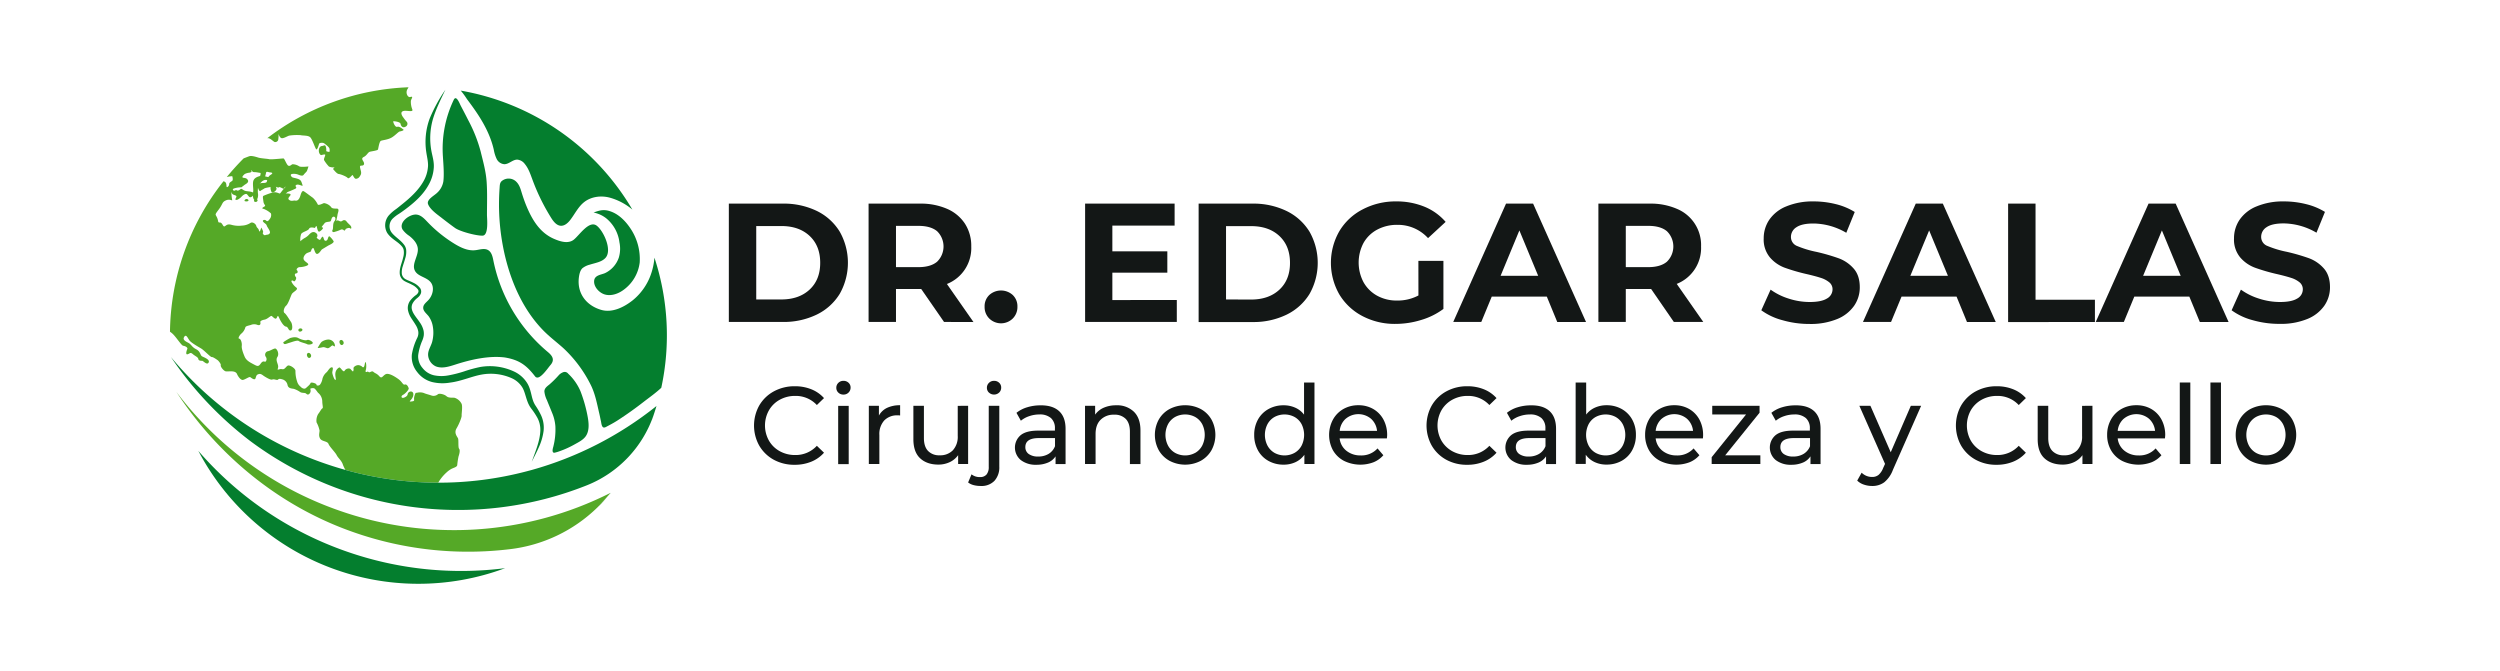 <svg id="Capa_1" data-name="Capa 1" xmlns="http://www.w3.org/2000/svg" xmlns:xlink="http://www.w3.org/1999/xlink" viewBox="0 0 1129.54 303.19"><defs><style>.cls-1,.cls-2{fill:#55a927;}.cls-2{fill-rule:evenodd;}.cls-3{fill:url(#Degradado_sin_nombre_5);}.cls-4{fill:#047e2e;}.cls-5{fill:url(#Degradado_sin_nombre_5-2);}.cls-6{fill:url(#Degradado_sin_nombre_5-3);}.cls-7{fill:url(#Degradado_sin_nombre_5-4);}.cls-8{fill:#131716;}</style><linearGradient id="Degradado_sin_nombre_5" x1="117.06" y1="65.14" x2="160.02" y2="211.54" gradientUnits="userSpaceOnUse"><stop offset="0" stop-color="#55a927"/><stop offset="0.51" stop-color="#3b962c"/><stop offset="1" stop-color="#007f2e"/></linearGradient><linearGradient id="Degradado_sin_nombre_5-2" x1="52.4" y1="84.11" x2="95.36" y2="230.51" xlink:href="#Degradado_sin_nombre_5"/><linearGradient id="Degradado_sin_nombre_5-3" x1="217.14" y1="35.76" x2="260.1" y2="182.17" xlink:href="#Degradado_sin_nombre_5"/><linearGradient id="Degradado_sin_nombre_5-4" x1="72.42" y1="145.11" x2="81.95" y2="177.59" xlink:href="#Degradado_sin_nombre_5"/></defs><title>Página web final _ Dr.Edgar Salas</title><path class="cls-1" d="M123.54,89.45c-.14.51-.71,0-.28,1,.33.77,1.86.17,2.72-.85s2.73-1.35,3.3-2.2,1-.67,2.44-1.36,2.58-.84,2-1.69-3.59,0-4-.34-3.44,3.73-3.44,3.73S123.69,88.94,123.54,89.45Z"/><path class="cls-1" d="M110.64,77.93a12.8,12.8,0,0,1,2.72-1c.58-.18.29.84,1.58.84s2.87.51,3.3.34,1.72-2.2.71-2.37a7.71,7.71,0,0,1-3.44-2.37c-.85-1-2.86,1.35-4.73,2.2s-2.44.51-2.44,1.86C108.34,78.34,109.78,78.44,110.64,77.93Z"/><path class="cls-1" d="M118,79.46c-1.15.17-2.86.67-3.44,2s0,3.9-.15,4.91-.42,3.9.87,4.07,1.43-2.2,1.29-2.88-.14-3.56.43-4.07,1.29-2,2.87-2.2A2.28,2.28,0,0,1,122.25,84c-.14,1.53.29,3,.86,3s2.3-1.19,1.72-2.2.43-4.41.43-3.22a1.83,1.83,0,0,0,1.87,1.86c.72-.17-.72-3.22-1.72-3.39a11.48,11.48,0,0,0-3.44,0C121.54,80.3,119.1,79.29,118,79.46Z"/><path class="cls-2" d="M122.38,122.56c0,.44-.58.17,0,.88.44.54,1.53-.29,2-1.3s1.87-1.71,2.13-2.52.65-.77,1.64-1.64,1.87-1.27,1.22-1.82-2.87.83-3.29.66-1.9,3.76-1.9,3.76S122.37,122.12,122.38,122.56Z"/><path class="cls-2" d="M113.33,118.27c-.15,1.22.89,3.12,1,4s.55,3.22,1.62,3,.64-2.08.37-2.59-.93-2.81-.59-3.35.57-1.92,1.79-2.42a1.9,1.9,0,0,1,2.57,1.61c.23,1.25.93,2.37,1.39,2.24s1.56-1.48.87-2.16-.67-3.62-.4-2.67a1.53,1.53,0,0,0,1.92,1.06c.53-.3-1.31-2.41-2.15-2.31a9.13,9.13,0,0,0-2.75.79c-.31.23-2.49,0-3.37.38S113.48,117.06,113.33,118.27Z"/><path class="cls-2" d="M109.42,116.32a11,11,0,0,1,1.94-1.44c.42-.27.42.61,1.45.32s2.41-.26,2.72-.49.87-2.15,0-2.06a6.22,6.22,0,0,1-3.3-1.11c-.92-.61-2,1.75-3.27,2.85s-1.83,1-1.52,2C107.68,117.17,108.84,116.92,109.42,116.32Z"/><path class="cls-2" d="M110.46,90.61c-.19.5,1.66.6,1.81,0S110.94,89.4,110.46,90.61Z"/><path class="cls-2" d="M115.13,90.15c-1.1.76.34,1.46,1,.88S116.1,89.48,115.13,90.15Z"/><path class="cls-2" d="M124.19,64.19a1.44,1.44,0,0,0,1.52-1,13.86,13.86,0,0,0,.14-2.67s.52,1.8,1.46,1.92,2.86-1.11,3.44-1.18a23.51,23.51,0,0,1,5.09-.19c1.06.28,3.4,0,4.37,1s2.2,5,2.68,5.39S144,65.53,144.16,65s1.7-.68,2.37-.19,2.22,1.7,2.34,2.36.18,1.7-.34,1.46-1.19.05-1.12-.75-.23-2.38-.79-2.22l-1.05.3s-1.15-.06-1.46,1.5.64,2.75,1.13,2.61,1.61-.47,1.71-.11-.77,1.79-.52,2.4a16.13,16.13,0,0,0,2.19,2.89,5.19,5.19,0,0,0,2.45.37c.44,0-.93.46-.4,1s1.53,1.91,2.41,2,3.5,1.14,4,1.78,1.8-1.1,2.12-1.29S160,81,161,80.77s1.27-.56,1.88-1.61.09-2.08-.08-2.91-.41-1.44.57-1.43,1.34-.59,1-1.47-1.41-1.75,0-2.44,1.82-2.08,2.73-2.34,3.55-.53,3.7-1.07.57-3.57,1.31-3.88,2.89-.45,4.6-1.34,3.28-2.79,3.94-2.89,2.19-.53,1.54-.93S180.5,57,179.46,57.3s-2-2.43-1.75-2.51S180.85,55,181,56s1,2,2.31,1.2a1.43,1.43,0,0,0,.31-2.34,14.38,14.38,0,0,1-1.31-1.67c-.46-.56-1.7-2.35-.28-2.95s4.77.68,4.28-.74a9.3,9.3,0,0,1-.67-3.92c.19-.93.94-1.73.38-1.86s-1,.68-1.9-.53a2.81,2.81,0,0,1,.15-3.17l.3-.59a111.66,111.66,0,0,0-63.8,23l.21,0C122.15,62.33,123.55,64.08,124.19,64.19Z"/><path class="cls-2" d="M138.74,153.63c-.76.36-2.79-.23-4-.91s-2.91-.19-3.59,0a23,23,0,0,0-3.17,1.93c.27,1.39,1.3.65,2.68.26s3.7-1.36,4.36-.82,3,1,3.75,1.42,2.6,0,2.56-.59S139.51,153.26,138.74,153.63Z"/><path class="cls-2" d="M136.12,149.69c1.19-.64.15-1.66-.84-1.22S134.94,150.32,136.12,149.69Z"/><path class="cls-2" d="M139.07,159.52c-1,.52,0,2.87,1.09,2.06S140,159,139.07,159.52Z"/><path class="cls-2" d="M153.77,153.68c-1,.52,0,2.87,1.09,2.07S154.74,153.16,153.77,153.68Z"/><path class="cls-2" d="M148.11,153.42a5.85,5.85,0,0,0-2.59.9c-.65.33-2,2.92-2,2.92a13.09,13.09,0,0,0,2.13-.32c.81-.23,1.42.18,2.23.39s1.79-1.1,2.25-1.23,1.5,1.32,1.11-.47A3,3,0,0,0,148.11,153.42Z"/><path class="cls-1" d="M109.42,116.32a11,11,0,0,1,1.94-1.44c.42-.27.42.61,1.45.32s2.41-.26,2.72-.49.87-2.15,0-2.06a6.22,6.22,0,0,1-3.3-1.11c-.92-.61-2,1.75-3.27,2.85s-1.83,1-1.52,2C107.68,117.17,108.84,116.92,109.42,116.32Z"/><path class="cls-1" d="M122.38,122.56c0,.44-.58.17,0,.88.44.54,1.53-.29,2-1.3s1.87-1.71,2.13-2.52.65-.77,1.64-1.64,1.87-1.27,1.22-1.82-2.87.83-3.29.66-1.9,3.76-1.9,3.76S122.37,122.12,122.38,122.56Z"/><path class="cls-3" d="M159.79,212.05l.82.2a2,2,0,0,0-.74-.2Z"/><path class="cls-1" d="M113.33,118.27c-.15,1.22.89,3.12,1,4s.55,3.22,1.62,3,.64-2.08.37-2.59-.93-2.81-.59-3.35.57-1.92,1.79-2.42a1.9,1.9,0,0,1,2.57,1.61c.23,1.25.93,2.37,1.39,2.24s1.56-1.48.87-2.16-.67-3.62-.4-2.67a1.53,1.53,0,0,0,1.92,1.06c.53-.3-1.31-2.41-2.15-2.31a9.13,9.13,0,0,0-2.75.79c-.31.23-2.49,0-3.37.38S113.48,117.06,113.33,118.27Z"/><path class="cls-4" d="M205,45.13a51.11,51.11,0,0,0-4.88,25.66c.2,3.28.61,7.87.19,11.2a8.93,8.93,0,0,1-2.94,5.24c-1.15,1.12-4.62,2.94-4,4.89s3.12,4,4.76,5.23c2.47,1.91,4.92,3.83,7.46,5.65,2.2,1.58,9.55,3.55,12.43,3.47s2-7.74,2-9.41c0-4.91.19-9.83-.14-14.74s-1.59-9.26-2.73-13.94a65.7,65.7,0,0,0-5.55-14c-1.11-2.21-2.26-4.39-3.41-6.58C207.69,46.88,206.17,42.67,205,45.13Z"/><path class="cls-4" d="M273.87,98.61a16.71,16.71,0,0,1,6,10.87,14,14,0,0,1-.29,6.94,12.08,12.08,0,0,1-6.27,7c-1.69.73-4.48.88-4.84,3.22-.42,2.84,2.21,5.58,4.64,6.36,2.92.93,6.2-.25,8.58-2a17.92,17.92,0,0,0,7.34-12.41A24.81,24.81,0,0,0,284.7,103a.83.83,0,0,0-.08-.12c-2.31-3.38-5.48-6.45-9.43-7.58a8.34,8.34,0,0,0-3.78-.24,16,16,0,0,0-3.23,1,6.31,6.31,0,0,1,1.43.33A13.44,13.44,0,0,1,273.87,98.61Z"/><path class="cls-4" d="M252.61,169.35a5.34,5.34,0,0,1,1.75-1.14,1.94,1.94,0,0,1,2.34.61,23.61,23.61,0,0,1,5.55,7.89,64.84,64.84,0,0,1,2.8,9.25c.72,3.34,1.72,7.93-.31,11-1.2,1.8-3.35,2.83-5.19,3.86a41.87,41.87,0,0,1-6.59,3,16.48,16.48,0,0,1-2.27.69,1,1,0,0,1-.58,0c-.85-.41-.25-2.16-.09-2.79a31.33,31.33,0,0,0,.91-9.15,19.35,19.35,0,0,0-1.55-6.21c-.73-1.86-1.53-3.69-2.26-5.55a11.7,11.7,0,0,1-1.16-3.92c0-1.49,1.21-2.33,2.28-3.18A46.66,46.66,0,0,0,252.61,169.35Z"/><path class="cls-4" d="M242.08,170.39a3.48,3.48,0,0,1-.48-.53c-3.9-5-7.15-7.29-13.57-8.36-7.26-.89-15.42,1-22.19,3.18-2.94.95-6.17,2-9,.82a6,6,0,0,1-3.42-5.31c0-2.09,1.38-3.9,1.87-5.87a16.14,16.14,0,0,0,.29-6.67,11,11,0,0,0-1.8-4.6c-.92-1.3-2.75-2.47-2.55-4.26.13-1.24,1.25-2.08,2.13-3,2.18-2.18,3.13-6,1.17-8.34s-5.8-2.52-7.1-5.2c-1.47-3,1.56-6.43,1.36-9.79-.15-2.42-2-4.41-3.88-5.89a11.34,11.34,0,0,1-3-2.82c-2-3.31,3.21-7.08,6.24-6.8,2,.18,3.53,1.81,4.92,3.27a60.52,60.52,0,0,0,12.1,9.82c2.92,1.8,6.22,3.4,9.63,3,1.9-.21,3.94-1,5.63-.1s2.13,3,2.5,4.86a72.7,72.7,0,0,0,24.61,41.26c2.17,1.8,3.19,3.61,1.11,5.95-1,1.13-4.52,6.46-6.37,5.46A1.13,1.13,0,0,1,242.08,170.39Z"/><path class="cls-4" d="M295.65,186.58c.19-.57.37-1.14.55-1.71C296,185.44,295.84,186,295.65,186.58Z"/><path class="cls-4" d="M294.67,189.5c.35-1,.66-1.94,1-2.92-.32,1-.67,2-1,3Z"/><path class="cls-4" d="M208.18,40.94A36.79,36.79,0,0,1,211,44.81c1.05,1.39,2.09,2.8,3.1,4.24,4,5.66,7.45,11.79,9,18.57a15.94,15.94,0,0,0,1.3,4.19,4.23,4.23,0,0,0,3.47,2.38c2.08,0,3.73-2.07,5.82-2.07a4.8,4.8,0,0,1,3.45,2c1.67,2,2.56,4.72,3.46,7.14a92.81,92.81,0,0,0,8.45,17.21c1.06,1.68,2.48,3.5,4.46,3.54,1.7,0,3.1-1.29,4.14-2.63,2.1-2.73,3.62-6,6.34-8.11,3.15-2.45,7.52-3,11.4-2a27.12,27.12,0,0,1,10.33,5.43A112.37,112.37,0,0,0,208.18,40.94Z"/><path class="cls-5" d="M79.66,177l0,0h0Z"/><path class="cls-6" d="M272.77,226.33q1.59-1.77,3.1-3.62l-.09,0C274,225,272,227.11,270,229.19,271,228.26,271.89,227.32,272.77,226.33Z"/><polygon class="cls-7" points="77.19 161.35 77.19 161.36 77.19 161.36 77.19 161.35"/><path class="cls-4" d="M295.67,116.53a29.07,29.07,0,0,1-1.7,7.77,26.23,26.23,0,0,1-8.2,11.46c-3.83,3-9.19,5.75-14.23,4.22-6.71-2-10.85-7.49-10-14.54.17-1.41.54-3.23,1.59-4.24a8.78,8.78,0,0,1,3.38-1.63c2.33-.77,5.37-1.15,7.09-3.09,3.1-3.5-.88-12.09-3.95-14.48-3.45-2.69-7.9,4.33-10.42,6.3s-6.12.84-9-.42c-6.43-2.81-9.86-8.74-12.4-14.85-.78-1.89-1.46-3.83-2.06-5.78s-1.07-3.75-2.56-5.2a4.89,4.89,0,0,0-6.61-.16c-.82.81-.79,1.94-.87,3-.13,1.77-.21,3.54-.25,5.32a101.25,101.25,0,0,0,1.79,21.21c.33,1.75.71,3.48,1.14,5.21,3,12,8.34,23.73,17,32.61,2.84,2.92,6.13,5.36,9.15,8.08a57.83,57.83,0,0,1,12.1,16.09c2.23,4.28,3,8.7,4.09,13.34.29,1.18.49,2.38.77,3.57.18.78.28,2.85,1.42,2.85a2.18,2.18,0,0,0,.94-.31c1.73-.91,3.46-1.82,5.1-2.88,4.1-2.64,8.07-5.48,11.92-8.48,2.59-2,5.45-4,7.88-6.3a112.21,112.21,0,0,0-3.07-58.7Z"/><path class="cls-4" d="M156.72,249.22A156.52,156.52,0,0,1,89.6,203.7a112.34,112.34,0,0,0,138.65,53A156.74,156.74,0,0,1,156.72,249.22Z"/><path class="cls-1" d="M153.09,230.63a156.59,156.59,0,0,1-73.4-53.56h0c18.28,28,45.8,51.38,79.77,63.29a156.48,156.48,0,0,0,70.73,7.79,68,68,0,0,0,39.85-19c2-2.08,3.92-4.21,5.74-6.44A156.85,156.85,0,0,1,153.09,230.63Z"/><path class="cls-2" d="M198,218.09a18.8,18.8,0,0,1,3.7-4.58,10.64,10.64,0,0,1,1.83-1.41c1.26-.8,2.83-.95,3.05-1.9a34.45,34.45,0,0,1,.6-4c.41-1.14.78-2.86.25-3.44s-.14-3.92-.49-4.7-1.92-2.38-.67-4.5,2.39-5.08,2.31-5.79.48-3.95,0-5.27a5.34,5.34,0,0,0-3.15-2.76c-.91-.18-2.68.19-3.67-.71s-3.26-1.4-3.87-.93a3,3,0,0,1-2.79.65c-1.11-.41-2.83-.8-3.56-1.17a5.42,5.42,0,0,0-3-.16c-.69.2-.73-.38-1.29,1.54s.62,2.17-1.29,2.42.11-.47.68-2.39-.86-2.54-1.88-1.8,0,1.32-1.72,2.25-2.1-.42-1-1,2.78-2.42,2.62-3-.81-2-1.73-1.7-1.08-1.15-3-2.52-4.41-2.8-5.71-2.13-1.7,2.21-2.82.92-2-1.33-2.69-2-1.61.46-2.06.15l-.47-.31s-1.37.84-.92-.61.14-3.86-.17-3.62-.33,2.3-.94,2.32-.23-.37-1.61-.85-3,.72-2.82,1.4a2,2,0,0,1-.23,1.38,5.5,5.5,0,0,1-1-1c-.57-.72-2.22-.39-2.79.65s-1.84-1.67-2.41-1.5a3.31,3.31,0,0,0-1.75,2.55c-.22,1.39.51,3.08,0,3.08s-1.27-2.28-1.39-3.12.76-2.56-.24-2.57-1.9,2-2.44,2.31a5.76,5.76,0,0,0-1.78,2.86,6.29,6.29,0,0,1-1.1,2.66c-.57.61-1.72.49-1.6,0s-2.5-1.34-2.69-.7-1.1,1.34-2,2.18-2.14-.12-2.52-.59a4.27,4.27,0,0,1-1.5-2.21,14.53,14.53,0,0,1-.79-4.9c0-1.19-2.66-2.76-3.42-2.4s-1.29,1.55-2.13,1.64-.58-.27-1.84.09-.31-.2-.43-1.49-1.27-2.71-.32-4.16-.25-3.88-1.09-3.79-2.18,1.07-3.25,1.23a1.63,1.63,0,0,0-.87,2.59c.7,1.12,0,2.2-.37,2.16s-1-.58-2,.87-1.53,1.17-3.14.31-3.34-1.68-4.11-3.51-1.43-3.69-1.28-4.91-.4-3.11-1.17-3.18.34-1.85,1.06-2.36a5.59,5.59,0,0,0,1.71-2.69c.07-.6,1.26-.8,2.52-1.16a3.8,3.8,0,0,1,3,0c1.5.45,1.38-.83,1.26-1.24s.51-.9,1.92-1.16,2.77-1.94,3.23-1.64,1.61,1.74,2.15,1,.49-1.75,1.18-.2,2,3.84,3.12,4,1,1.9,2.11,1.74.75-3,.14-3.86-2.12-3.49-2.89-4-.29-2.48.7-3.35,2-4.16,2.55-5.21,3.12-2,2.12-2.91a7.5,7.5,0,0,1-2.23-2.63c-.23-.81.54-.74,1-.3s1.48-1.3.94-1.88-.69-1.56.15-1.65.83-1,.34-1.42.45-1.45,1.33-1.41,3.59-.5,3.78-1.15-1.77-1.33-2.08-2.42.79-2.42,1.56-2.79,1.83-.53,1.83-1,.83-1.86,1.22-.94.74,2.57,1.65,2.31,1.72-1.81,2-2,2.33-1.4,2.75-1.67,3.09-1.32,2.47-2.17a9.71,9.71,0,0,0-1.69-2c-.46-.31-.65.33-.91,1.14s-1.07,1-1.45.56-.51-2.19-1.16-1.42-.6,1.35-1.14,1.21a3.76,3.76,0,0,1-1.27-1,1.32,1.32,0,0,0-.19-2c-1.16-1-2.23-.39-3.18.62a7.09,7.09,0,0,1-2.13,1.63,10.13,10.13,0,0,0-1.83,1.41,7.47,7.47,0,0,1,.35-3.26c.57-1.05,3.14-1.41,3.6-2.42s2.64-.32,2.64-.32.6-1.35.8-.67.47,2.51,1.16,2.31,2.32-1.84,1.44-1.88.27-.92.88-1.83,2.4-.58,2.78-1,.37-1.72,1.18-2,1.49.89.58,2-.44,3.21-.86,3.91.12,1.28,1,.89a16.71,16.71,0,0,0,2.48-.86,1.24,1.24,0,0,1,1.68.24c.35.34.8-.67.8-.67s1.38-.83,2-.28.69-.64.15-1.22-1.2-1.12-1.77-1.84a1.26,1.26,0,0,0-1.95-.31c-.84.53-1.23,0-1.92-.19s-.87.84-.69-.24.34-1.42.45-2.33,1.17-2.82-.43-2.8-2.15-.12-2.61-.87a5.25,5.25,0,0,0-3.07-1.61c-.46.13-2.51,1.24-2.82.6a10.26,10.26,0,0,0-2.2-3c-.77-.51-3.8-2.86-4.22-3s-.84.1-1.41,2-1.4,2.46-2.32,2.28-1.68.5-2.79-.35,1.13-2,.59-2.54-2.45-.32-3.63-.12-2.41-1.07-4.17-.71a31.56,31.56,0,0,0-4.28,1.52c-.57.17-.3,1.11-.1,2.67s1.34,1.66.39,2.23-1.37.83-.18,1.08a10.74,10.74,0,0,1,3.18,2,2.83,2.83,0,0,1-.26,2.12c-.61.91-1.21,1.82-1.9,1.14s-1.92-.18-1.34.53,1.38.92,1.61,1.73,1.85,2.55,1.36,3.42-1.45.57-2,.87-1.45-.76-1.07-1.16-.78-2.27-.78-2.27-.71,2.7-1,1.45-1-1.19-1.23-2.14-1.65-2-2.61-1.41a7.57,7.57,0,0,1-3.9,1.23,12.07,12.07,0,0,1-4.82-.38c-1.87-.48-2.25.36-3,.72s-1-1.76-2.11-1.73-.54-.47-1.27-2.16-1.27-1.07.71-3.69,1.4-3.34,3.27-4.16,3,.45,2.82-.23-.59-4.52-.2-3.17,2.72.83,2,2.08-.15,1.21.66,1a6.71,6.71,0,0,0,2-1.6s1.56-1.48,2.25-.8.93,1.5,1.73,1.27,2.21-1.81.44-2.33-2.64-.12-3.86-.94-.89-.48-1.84.08-1.15-.11-1.49,0-.84.54-1.23.06-.08-.71,1.07-1a11.12,11.12,0,0,1,2.64-.32l1.52-1.17c.31-.23,2.06-1,1.37-2.15s-1.84-.79-2.3-1.1.41-1.14.91-1.58a6,6,0,0,1,2.18-.62s1.07-.16.91-.71-.58-1.15.23-.94.46,1.62,1.42,1.06a1.72,1.72,0,0,1,2-.12c.69.24.47,2.06,0,2.5s-1.25,1.24,0,1a21.4,21.4,0,0,0,2.22-.49,9,9,0,0,0,.64-2.09c.11-.91.84-.53,1.38-.4s2.37.06.92,1.06a3.41,3.41,0,0,0-1.75,2.55c-.15.78-.14,1.22-1.75,1.24s-2.37.39-2.52,1.16.7,2.88,1.2,2.44,1.06-.6,1.68-1.06,3.51-.72,4.16-1,2.22.83,2.49.45,1.19.25,2,.59.11-1.35,1.68-.63.88.92,1.57.73,2.22-.5,2.22-.5-.28-1.38.95-1.44,2.68,1.13,2.25.08-.43-1.92-1.58-2.47-2.79-.67-3.14-1-.73-.81-.46-1.18,2-.43,3.1,0,2.1.86,2.64.12,1.25-1.24,1.48-1.75.68-2,.68-2-3.59.45-4.25-.1a5.52,5.52,0,0,0-3-.9c-.45.13-1.44,1.44-2.29.22s-1.32-2.85-1.81-2.85-5.55.56-6.35.35-3.83-.36-5-.74-3-.9-3.91-.64c-.45.13-1.57.59-2.67,1A112.08,112.08,0,0,0,102.46,80a10.07,10.07,0,0,1,2.49-.39s.47,1.62,0,2.06-1.41.7-1.41,1.57-1,1.62-1.14,1.21.06-1.93-.93-2.37l-.48-.2a111.77,111.77,0,0,0-24.19,68,9,9,0,0,1,2,1.79c1.45,1.64,3.27,4.48,4,4.56s2.19.69,1.81,1.53-.87,2.6.16,2.3,1.18-1.07,2.33-.08,2.38,1.36,2.5,2.21,1.23.82,1.73.82,2.23,2.15,2.94.77-2.15-2.31-3-2.8-.62-2.16-2.65-3.19-2.12-2.18-3.58-2.93-2.64-1.44-1.77-2.72,1.53.59,2.34,1.67,3.92,2.84,5.26,3.63,4.27,4,4.84,3.88,2.8,1.54,2.8,1.54,1.42,1.5,1.23,2.14,1.2,2.44,2.16,2.75,4.46-.68,5.21,1.29c.2.51,1.52,2.94,2.78,2.58s2.73-1.52,3.19-1.22,2,1.64,2.38.49.41-1.58,1.44-1.88,1.76.52,2.53,1,2.88,1.82,3.64,1.45,2.15.56,2.6,0,1.57-.16,2.11,0a3.3,3.3,0,0,1,2.14,2.52c.35,1.66,2.12,1.53,2.93,1.74a11.4,11.4,0,0,1,2.76,1.4c.77.52,2.07.29,2.53.6s.92,1,1.76.08a2,2,0,0,0,.25-2.13,2.27,2.27,0,0,1,1.8-.22c.73.37,1.58,2,2,2.21a5.19,5.19,0,0,1,1.66,3.62c0,1.63.51,3.08.06,3.22s-1.32,1.91-1.89,2.51a6,6,0,0,0-.76,3.82,13.44,13.44,0,0,1,1.36,3.69c0,1-.53,2.22.24,3.61s3.3,1.11,3.8,2.43,3.08,3.81,3.7,5.09,2.3,2.5,2.84,4.4a24.19,24.19,0,0,0,1.07,2.27A156.74,156.74,0,0,0,198,218.09Z"/><path class="cls-4" d="M240.24,212.34c-.67.19-1.35.35-2,.53a156.49,156.49,0,0,1-82.22-.56q-4.8-1.34-9.57-3a156.61,156.61,0,0,1-69.23-48h0A160.68,160.68,0,0,0,113,199.21,157.23,157.23,0,0,0,265,219.33a52.37,52.37,0,0,0,30.34-31.89c.45-1.32.87-2.65,1.27-4A158.26,158.26,0,0,1,240.24,212.34Z"/><path class="cls-4" d="M201.23,40.55c-2.11,4.45-4.35,8.87-5.7,13.51a31.4,31.4,0,0,0-.61,14.16c.41,2.29,1.27,4.79,1.07,7.59a18.06,18.06,0,0,1-2.27,7.59c-2.52,4.65-6.49,8.1-10.45,11.07-1,.75-2,1.48-3.07,2.17a16.62,16.62,0,0,0-2.72,2.08,4.87,4.87,0,0,0-1,5.61c1,1.87,3.22,3.21,5,5a12.27,12.27,0,0,1,1.27,1.5,4.78,4.78,0,0,1,.76,2,9.41,9.41,0,0,1-.42,3.88c-.33,1.22-.75,2.38-1.09,3.54a8.43,8.43,0,0,0-.45,3.43,3.29,3.29,0,0,0,1.81,2.53c1,.53,2.24.94,3.34,1.52a8.17,8.17,0,0,1,3.11,2.44,2.7,2.7,0,0,1,.39,2.28,4.16,4.16,0,0,1-1.21,1.8c-.52.49-1,.8-1.37,1.22a6.62,6.62,0,0,0-1,1.29,3.87,3.87,0,0,0-.54,2.93c.43,2.08,2.17,3.82,3.61,6a10.37,10.37,0,0,1,1.7,3.76,7.24,7.24,0,0,1,.06,2.23,9.76,9.76,0,0,1-.59,2.05,24.91,24.91,0,0,0-1.91,6.68,7.92,7.92,0,0,0,1.92,5.81,9.16,9.16,0,0,0,5.24,3.35,16.86,16.86,0,0,0,6.68,0,53.94,53.94,0,0,0,6.91-1.77,60.31,60.31,0,0,1,7.33-2,25.85,25.85,0,0,1,15.42,2.15,13.82,13.82,0,0,1,6,5.58c1.37,2.52,1.58,5.12,2.32,7.26a9.33,9.33,0,0,0,.63,1.52,7.87,7.87,0,0,0,.39.7l.51.78a31.32,31.32,0,0,1,1.9,3.31,13.3,13.3,0,0,1,1.4,7.64,25.65,25.65,0,0,1-2.1,7.23c-1,2.29-2.14,4.46-3.25,6.67,1.64-4.64,3.67-9.25,3.88-14a11.47,11.47,0,0,0-1.73-6.56,30.64,30.64,0,0,0-2-3l-.55-.73c-.2-.29-.4-.58-.57-.88a12.87,12.87,0,0,1-.88-1.84c-.95-2.48-1.35-4.89-2.46-6.67a10.87,10.87,0,0,0-4.86-4.14,23.34,23.34,0,0,0-13.43-1.59c-4.51.79-9.17,3-14.33,3.64a20,20,0,0,1-8-.24,12.26,12.26,0,0,1-6.86-4.58,10.76,10.76,0,0,1-2.37-7.93,27,27,0,0,1,2.38-7.39,4.9,4.9,0,0,0,.52-2.91,8.08,8.08,0,0,0-1.18-3c-.59-1-1.3-2-2-3.09a10,10,0,0,1-1.51-3.76,5.65,5.65,0,0,1,1-4.1,12.29,12.29,0,0,1,2.81-2.67c.86-.73,1.28-1.56.73-2.41a7.2,7.2,0,0,0-2.61-2.1c-.52-.29-1.06-.55-1.62-.8a17.6,17.6,0,0,1-1.72-.82,4.34,4.34,0,0,1-2.27-3.27c-.23-2.74,1-5,1.51-7.38a7.86,7.86,0,0,0,.27-3.41,3.53,3.53,0,0,0-.62-1.43,9.25,9.25,0,0,0-1.17-1.26c-1.73-1.59-4.06-2.69-5.66-5.08a6.88,6.88,0,0,1,.85-8.06,18.65,18.65,0,0,1,3-2.61c1-.72,1.88-1.49,2.85-2.25,3.76-3,7.34-6.3,9.63-10.31a15.44,15.44,0,0,0,2.06-6.41c.25-2.15-.39-4.46-.76-7a30.77,30.77,0,0,1,1.54-15A70.33,70.33,0,0,1,201.23,40.55Z"/><path class="cls-8" d="M329.3,92h24.31A34.24,34.24,0,0,1,369,95.28a24.87,24.87,0,0,1,10.39,9.37,28.52,28.52,0,0,1,0,28.13A24.92,24.92,0,0,1,369,142.14a34.11,34.11,0,0,1-15.4,3.32H329.3ZM353,135.3q8,0,12.8-4.47t4.78-12.12q0-7.63-4.78-12.11T353,102.13H341.68V135.3Z"/><path class="cls-8" d="M426.53,145.46l-10.32-14.9H404.82v14.9H392.44V92H415.6a29.69,29.69,0,0,1,12.34,2.37,18.28,18.28,0,0,1,8.06,6.73,18.46,18.46,0,0,1,2.83,10.31,17.43,17.43,0,0,1-11,16.9l12,17.19Zm-3.14-41c-1.94-1.61-4.76-2.41-8.48-2.41H404.82V120.7h10.09c3.72,0,6.54-.82,8.48-2.45a9.62,9.62,0,0,0,0-13.79Z"/><path class="cls-8" d="M447,143.94a7.25,7.25,0,0,1-2.14-5.35,7,7,0,0,1,2.14-5.32,7.9,7.9,0,0,1,10.55,0,7,7,0,0,1,2.14,5.32,7.29,7.29,0,0,1-2.14,5.35,7.57,7.57,0,0,1-10.55,0Z"/><path class="cls-8" d="M531.7,135.53v9.93H490.27V92h40.44v9.94H502.58v11.61h24.84v9.64H502.58v12.38Z"/><path class="cls-8" d="M541.56,92h24.31a34.24,34.24,0,0,1,15.4,3.32,24.87,24.87,0,0,1,10.39,9.37,28.52,28.52,0,0,1,0,28.13,24.92,24.92,0,0,1-10.39,9.36,34.11,34.11,0,0,1-15.4,3.32H541.56Zm23.7,43.34q8,0,12.8-4.47t4.78-12.12q0-7.63-4.78-12.11t-12.8-4.47H553.94V135.3Z"/><path class="cls-8" d="M640.85,117.87h11.31v21.71a32.16,32.16,0,0,1-10.09,5,39.23,39.23,0,0,1-11.54,1.76,31.27,31.27,0,0,1-15-3.55A26.49,26.49,0,0,1,605.12,133a28.7,28.7,0,0,1,0-28.51,26.17,26.17,0,0,1,10.51-9.86A31.84,31.84,0,0,1,630.76,91a33.16,33.16,0,0,1,12.77,2.37,25.28,25.28,0,0,1,9.63,6.88l-7.95,7.34a18.38,18.38,0,0,0-13.84-6,18.84,18.84,0,0,0-9.09,2.14,15.4,15.4,0,0,0-6.2,6,19,19,0,0,0,0,17.81,15.73,15.73,0,0,0,6.16,6.08,18.25,18.25,0,0,0,9,2.17,20,20,0,0,0,9.63-2.29Z"/><path class="cls-8" d="M698.87,134H674l-4.73,11.46H656.6L680.45,92h12.23l23.92,53.5h-13Zm-3.9-9.4-8.49-20.49L678,124.6Z"/><path class="cls-8" d="M756.27,145.46,746,130.56H734.56v14.9H722.18V92h23.16a29.69,29.69,0,0,1,12.34,2.37,17.68,17.68,0,0,1,10.89,17,17.43,17.43,0,0,1-11,16.9l12,17.19Zm-3.14-41q-2.89-2.42-8.48-2.41H734.56V120.7h10.09q5.58,0,8.48-2.45a9.62,9.62,0,0,0,0-13.79Z"/><path class="cls-8" d="M805.3,144.66a28.44,28.44,0,0,1-9.51-4.47l4.2-9.33a28.31,28.31,0,0,0,8.18,4.06,30.71,30.71,0,0,0,9.48,1.53c3.51,0,6.11-.53,7.79-1.57a4.75,4.75,0,0,0,2.53-4.17,4,4,0,0,0-1.5-3.17,11.22,11.22,0,0,0-3.82-2q-2.32-.76-6.3-1.69a85.32,85.32,0,0,1-10-2.9,16.18,16.18,0,0,1-6.68-4.66,12.61,12.61,0,0,1-2.8-8.56,14.91,14.91,0,0,1,2.53-8.45,17,17,0,0,1,7.6-6A31,31,0,0,1,819.41,91a41.38,41.38,0,0,1,10,1.22A29.74,29.74,0,0,1,838,95.78l-3.82,9.4a29.89,29.89,0,0,0-14.83-4.2q-5.21,0-7.68,1.68a5.13,5.13,0,0,0-2.49,4.43,4.33,4.33,0,0,0,2.87,4.09,45.39,45.39,0,0,0,8.75,2.64,89.14,89.14,0,0,1,10,2.9,16.6,16.6,0,0,1,6.69,4.59q2.79,3.14,2.79,8.49a14.57,14.57,0,0,1-2.56,8.36,17.22,17.22,0,0,1-7.68,6,31.49,31.49,0,0,1-12.46,2.21A43.67,43.67,0,0,1,805.3,144.66Z"/><path class="cls-8" d="M884,134H859.15l-4.74,11.46H841.72L865.57,92H877.8l23.92,53.5h-13Zm-3.9-9.4-8.48-20.49-8.49,20.49Z"/><path class="cls-8" d="M907.3,92h12.39v43.42h26.83v10.08H907.3Z"/><path class="cls-8" d="M989.17,134H964.32l-4.73,11.46H946.9L970.75,92H983l23.92,53.5h-13Zm-3.9-9.4-8.49-20.49L968.3,124.6Z"/><path class="cls-8" d="M1017.79,144.66a28.44,28.44,0,0,1-9.51-4.47l4.2-9.33a28.31,28.31,0,0,0,8.18,4.06,30.71,30.71,0,0,0,9.48,1.53c3.51,0,6.11-.53,7.79-1.57a4.74,4.74,0,0,0,2.52-4.17,4,4,0,0,0-1.49-3.17,11.22,11.22,0,0,0-3.82-2q-2.33-.76-6.3-1.69a85.32,85.32,0,0,1-10-2.9,16.28,16.28,0,0,1-6.69-4.66,12.6,12.6,0,0,1-2.79-8.56,14.91,14.91,0,0,1,2.53-8.45,17,17,0,0,1,7.6-6A31,31,0,0,1,1031.89,91a41.4,41.4,0,0,1,10,1.22,29.74,29.74,0,0,1,8.56,3.52l-3.83,9.4a29.83,29.83,0,0,0-14.82-4.2q-5.21,0-7.68,1.68a5.13,5.13,0,0,0-2.49,4.43,4.33,4.33,0,0,0,2.87,4.09,45.17,45.17,0,0,0,8.75,2.64,89.14,89.14,0,0,1,10,2.9,16.6,16.6,0,0,1,6.69,4.59q2.79,3.14,2.79,8.49a14.57,14.57,0,0,1-2.56,8.36,17.22,17.22,0,0,1-7.68,6,31.49,31.49,0,0,1-12.46,2.21A43.67,43.67,0,0,1,1017.79,144.66Z"/><path class="cls-8" d="M349.64,207.74a17,17,0,0,1-6.58-6.36,18.61,18.61,0,0,1,0-18.21,17,17,0,0,1,6.6-6.36,19.46,19.46,0,0,1,9.44-2.3,19.67,19.67,0,0,1,7.44,1.36,15.24,15.24,0,0,1,5.76,4L369.07,183a13,13,0,0,0-9.78-4.12,14.17,14.17,0,0,0-7,1.74,12.62,12.62,0,0,0-4.88,4.79,14,14,0,0,0,0,13.65,12.62,12.62,0,0,0,4.88,4.79,14.17,14.17,0,0,0,7,1.74,13,13,0,0,0,9.78-4.17l3.23,3.12a15.39,15.39,0,0,1-5.78,4.07,19.52,19.52,0,0,1-7.47,1.39A19.28,19.28,0,0,1,349.64,207.74Z"/><path class="cls-8" d="M378.77,177.38a2.91,2.91,0,0,1-.91-2.18,3,3,0,0,1,.91-2.21,3.17,3.17,0,0,1,2.31-.92,3.22,3.22,0,0,1,2.31.87,2.86,2.86,0,0,1,.92,2.16,3.09,3.09,0,0,1-.92,2.26,3.14,3.14,0,0,1-2.31.92A3.19,3.19,0,0,1,378.77,177.38Zm-.07,6h4.76v26.31H378.7Z"/><path class="cls-8" d="M400.78,184.28a13.45,13.45,0,0,1,5.91-1.19v4.62a10,10,0,0,0-1.09-.05,8,8,0,0,0-6.08,2.31,9.14,9.14,0,0,0-2.21,6.57v13.11h-4.76V183.34h4.56v4.42A8.2,8.2,0,0,1,400.78,184.28Z"/><path class="cls-8" d="M437.41,183.34v26.31H432.9v-4a9.7,9.7,0,0,1-3.8,3.15,11.89,11.89,0,0,1-5.14,1.11c-3.5,0-6.27-1-8.28-2.9s-3-4.79-3-8.56V183.34h4.76v14.59q0,3.82,1.84,5.78a6.85,6.85,0,0,0,5.26,2,7.89,7.89,0,0,0,6-2.29,9,9,0,0,0,2.18-6.45v-13.6Z"/><path class="cls-8" d="M439.9,219.18a6.72,6.72,0,0,1-2.49-1.2l1.54-3.67a5.82,5.82,0,0,0,3.87,1.24,3.68,3.68,0,0,0,2.91-1.16,5.17,5.17,0,0,0,1-3.45v-27.6h4.77v27.5a9,9,0,0,1-2.19,6.4,8.08,8.08,0,0,1-6.2,2.33A12.63,12.63,0,0,1,439.9,219.18Zm6.92-41.8a2.92,2.92,0,0,1-.92-2.18,3,3,0,0,1,.92-2.21,3.14,3.14,0,0,1,2.31-.92,3.21,3.21,0,0,1,2.3.87,2.83,2.83,0,0,1,.92,2.16,3,3,0,0,1-.92,2.26,3.37,3.37,0,0,1-4.61,0Z"/><path class="cls-8" d="M478.53,185.77q2.91,2.68,2.91,8v15.89h-4.52v-3.48a7.53,7.53,0,0,1-3.4,2.81,13.06,13.06,0,0,1-5.23,1,11,11,0,0,1-7.08-2.13,7.34,7.34,0,0,1-.12-11.19q2.54-2.12,8-2.11h7.54v-.95a6.06,6.06,0,0,0-1.78-4.71,7.55,7.55,0,0,0-5.26-1.64,14,14,0,0,0-4.57.77,11.63,11.63,0,0,0-3.77,2.06l-2-3.57a14.31,14.31,0,0,1,4.87-2.51,20.24,20.24,0,0,1,6-.87C473.81,183.09,476.6,184,478.53,185.77Zm-4.74,19.29a7,7,0,0,0,2.88-3.46v-3.67h-7.34q-6.06,0-6.06,4.07a3.68,3.68,0,0,0,1.54,3.13,7.06,7.06,0,0,0,4.27,1.14A8.83,8.83,0,0,0,473.79,205.06Z"/><path class="cls-8" d="M512.28,186q3,2.91,3,8.52v15.14h-4.77v-14.6q0-3.81-1.84-5.75a6.89,6.89,0,0,0-5.26-1.94,8.17,8.17,0,0,0-6.1,2.26Q495,191.87,495,196.1v13.55h-4.77V183.34h4.57v4a9.29,9.29,0,0,1,3.89-3.13,13.76,13.76,0,0,1,5.59-1.09A10.88,10.88,0,0,1,512.28,186Z"/><path class="cls-8" d="M528.44,208.21a12.58,12.58,0,0,1-4.89-4.79,14.5,14.5,0,0,1,0-13.85,12.4,12.4,0,0,1,4.89-4.77,15.33,15.33,0,0,1,14.07,0,12.45,12.45,0,0,1,4.86,4.77,14.5,14.5,0,0,1,0,13.85,12.64,12.64,0,0,1-4.86,4.79,15.17,15.17,0,0,1-14.07,0Zm11.59-3.6a8.23,8.23,0,0,0,3.15-3.28,10.84,10.84,0,0,0,0-9.68A8.15,8.15,0,0,0,540,188.4a9.61,9.61,0,0,0-9.08,0,8.29,8.29,0,0,0-3.18,3.25,10.6,10.6,0,0,0,0,9.68,8.36,8.36,0,0,0,3.18,3.28,9.46,9.46,0,0,0,9.08,0Z"/><path class="cls-8" d="M593.9,172.82v36.83h-4.56v-4.17a10.36,10.36,0,0,1-4,3.32,12.47,12.47,0,0,1-5.36,1.14,13.78,13.78,0,0,1-6.85-1.69,12,12,0,0,1-4.74-4.73,14.16,14.16,0,0,1-1.72-7,14,14,0,0,1,1.72-7,12.13,12.13,0,0,1,4.74-4.71,13.78,13.78,0,0,1,6.85-1.69,12.65,12.65,0,0,1,5.21,1.07,10.09,10.09,0,0,1,4,3.15V172.82Zm-9,31.79a8.17,8.17,0,0,0,3.18-3.28,10.84,10.84,0,0,0,0-9.68,8.09,8.09,0,0,0-3.18-3.25,9.57,9.57,0,0,0-9.06,0,8.26,8.26,0,0,0-3.17,3.25,10.6,10.6,0,0,0,0,9.68,8.34,8.34,0,0,0,3.17,3.28,9.43,9.43,0,0,0,9.06,0Z"/><path class="cls-8" d="M626.61,198.08H605.27a8.23,8.23,0,0,0,3.05,5.58,10,10,0,0,0,6.48,2.11,9.74,9.74,0,0,0,7.59-3.17l2.63,3.08a11.62,11.62,0,0,1-4.44,3.17,16.78,16.78,0,0,1-13.33-.62,12.26,12.26,0,0,1-5-4.79,14.65,14.65,0,0,1,0-13.85,12.32,12.32,0,0,1,4.71-4.79,13.45,13.45,0,0,1,6.78-1.71,13.17,13.17,0,0,1,6.72,1.71,12.1,12.1,0,0,1,4.62,4.79,14.6,14.6,0,0,1,1.66,7A12.56,12.56,0,0,1,626.61,198.08ZM608,189.2a8.37,8.37,0,0,0-2.7,5.46h16.87a8.44,8.44,0,0,0-2.7-5.44,8.88,8.88,0,0,0-11.47,0Z"/><path class="cls-8" d="M653.49,207.74a17,17,0,0,1-6.58-6.36,18.61,18.61,0,0,1,0-18.21,17,17,0,0,1,6.6-6.36,19.42,19.42,0,0,1,9.43-2.3,19.68,19.68,0,0,1,7.45,1.36,15.24,15.24,0,0,1,5.76,4L672.92,183a13,13,0,0,0-9.78-4.12,14.17,14.17,0,0,0-7,1.74,12.72,12.72,0,0,0-4.89,4.79,14.11,14.11,0,0,0,0,13.65,12.72,12.72,0,0,0,4.89,4.79,14.17,14.17,0,0,0,7,1.74,13,13,0,0,0,9.78-4.17l3.23,3.12a15.35,15.35,0,0,1-5.79,4.07,19.45,19.45,0,0,1-7.47,1.39A19.24,19.24,0,0,1,653.49,207.74Z"/><path class="cls-8" d="M700.14,185.77q2.91,2.68,2.91,8v15.89h-4.52v-3.48a7.53,7.53,0,0,1-3.4,2.81,13.07,13.07,0,0,1-5.24,1,11,11,0,0,1-7.07-2.13,7.32,7.32,0,0,1-.12-11.19q2.52-2.12,8-2.11h7.54v-.95a6.06,6.06,0,0,0-1.78-4.71,7.58,7.58,0,0,0-5.27-1.64,14,14,0,0,0-4.56.77,11.79,11.79,0,0,0-3.78,2.06l-2-3.57a14.35,14.35,0,0,1,4.86-2.51,20.36,20.36,0,0,1,6-.87C695.42,183.09,698.21,184,700.14,185.77Zm-4.74,19.29a7,7,0,0,0,2.88-3.46v-3.67h-7.34q-6.06,0-6.06,4.07a3.68,3.68,0,0,0,1.54,3.13,7.06,7.06,0,0,0,4.27,1.14A8.83,8.83,0,0,0,695.4,205.06Z"/><path class="cls-8" d="M732.68,184.78a12.17,12.17,0,0,1,4.73,4.71,13.92,13.92,0,0,1,1.72,7,14.06,14.06,0,0,1-1.72,7,12.09,12.09,0,0,1-4.73,4.73,13.8,13.8,0,0,1-6.85,1.69,12.44,12.44,0,0,1-5.36-1.14,10.22,10.22,0,0,1-4-3.32v4.17h-4.57V172.82h4.76v14.49a10.16,10.16,0,0,1,4-3.15,12.66,12.66,0,0,1,5.22-1.07A13.8,13.8,0,0,1,732.68,184.78ZM730,204.61a8.43,8.43,0,0,0,3.18-3.28,10.68,10.68,0,0,0,0-9.68A8.35,8.35,0,0,0,730,188.4a9.57,9.57,0,0,0-9.06,0,8.13,8.13,0,0,0-3.17,3.25,10.76,10.76,0,0,0,0,9.68,8.21,8.21,0,0,0,3.17,3.28,9.43,9.43,0,0,0,9.06,0Z"/><path class="cls-8" d="M769.4,198.08H748.06a8.26,8.26,0,0,0,3.05,5.58,10,10,0,0,0,6.48,2.11,9.75,9.75,0,0,0,7.6-3.17l2.63,3.08a11.65,11.65,0,0,1-4.45,3.17,16.76,16.76,0,0,1-13.32-.62,12.19,12.19,0,0,1-5-4.79,13.78,13.78,0,0,1-1.76-6.95,14,14,0,0,1,1.71-6.9,12.28,12.28,0,0,1,4.72-4.79,13.41,13.41,0,0,1,6.77-1.71,13.14,13.14,0,0,1,6.72,1.71,12.1,12.1,0,0,1,4.62,4.79,14.6,14.6,0,0,1,1.66,7A12.56,12.56,0,0,1,769.4,198.08Zm-18.63-8.88a8.43,8.43,0,0,0-2.71,5.46h16.88a8.5,8.5,0,0,0-2.71-5.44,8.87,8.87,0,0,0-11.46,0Z"/><path class="cls-8" d="M795.36,205.72v3.93h-22v-3.08l15.54-19.31H773.62v-3.92H795v3.13l-15.53,19.25Z"/><path class="cls-8" d="M819.66,185.77q2.9,2.68,2.9,8v15.89H818v-3.48a7.5,7.5,0,0,1-3.39,2.81,13.11,13.11,0,0,1-5.24,1,11,11,0,0,1-7.07-2.13,7.33,7.33,0,0,1-.13-11.19q2.53-2.12,8-2.11h7.55v-.95a6.07,6.07,0,0,0-1.79-4.71,7.55,7.55,0,0,0-5.26-1.64,14,14,0,0,0-4.57.77,11.74,11.74,0,0,0-3.77,2.06l-2-3.57a14.31,14.31,0,0,1,4.87-2.51,20.34,20.34,0,0,1,6-.87C814.93,183.09,817.72,184,819.66,185.77Zm-4.74,19.29a7.06,7.06,0,0,0,2.88-3.46v-3.67h-7.35c-4,0-6.05,1.36-6.05,4.07a3.7,3.7,0,0,0,1.53,3.13,7.06,7.06,0,0,0,4.27,1.14A8.89,8.89,0,0,0,814.92,205.06Z"/><path class="cls-8" d="M868,183.34l-12.75,28.94a13,13,0,0,1-3.95,5.65,8.92,8.92,0,0,1-5.43,1.64,11.35,11.35,0,0,1-3.75-.62,7.64,7.64,0,0,1-3-1.81l2-3.57a6.64,6.64,0,0,0,4.72,1.93,4.5,4.5,0,0,0,2.9-.92,7.79,7.79,0,0,0,2.11-3.15l.84-1.83-11.61-26.26h5l9.18,21,9.09-21Z"/><path class="cls-8" d="M892.67,207.74a17,17,0,0,1-6.58-6.36,18.61,18.61,0,0,1,0-18.21,17,17,0,0,1,6.6-6.36,19.42,19.42,0,0,1,9.43-2.3,19.72,19.72,0,0,1,7.45,1.36,15.28,15.28,0,0,1,5.75,4L912.1,183a13,13,0,0,0-9.78-4.12,14.17,14.17,0,0,0-7,1.74,12.72,12.72,0,0,0-4.89,4.79,14.11,14.11,0,0,0,0,13.65,12.72,12.72,0,0,0,4.89,4.79,14.17,14.17,0,0,0,7,1.74,13,13,0,0,0,9.78-4.17l3.22,3.12a15.31,15.31,0,0,1-5.78,4.07,19.52,19.52,0,0,1-7.47,1.39A19.24,19.24,0,0,1,892.67,207.74Z"/><path class="cls-8" d="M945.4,183.34v26.31h-4.52v-4a9.67,9.67,0,0,1-3.79,3.15,12,12,0,0,1-5.14,1.11c-3.51,0-6.27-1-8.29-2.9s-3-4.79-3-8.56V183.34h4.77v14.59q0,3.82,1.83,5.78a6.87,6.87,0,0,0,5.27,2,7.85,7.85,0,0,0,6-2.29,8.94,8.94,0,0,0,2.19-6.45v-13.6Z"/><path class="cls-8" d="M978.16,198.08H956.81a8.24,8.24,0,0,0,3.06,5.58,9.91,9.91,0,0,0,6.47,2.11,9.75,9.75,0,0,0,7.6-3.17l2.63,3.08a11.62,11.62,0,0,1-4.44,3.17,16.78,16.78,0,0,1-13.33-.62,12.26,12.26,0,0,1-5-4.79,13.78,13.78,0,0,1-1.76-6.95,14,14,0,0,1,1.71-6.9,12.35,12.35,0,0,1,4.72-4.79,13.44,13.44,0,0,1,6.77-1.71A13.18,13.18,0,0,1,972,184.8a12.08,12.08,0,0,1,4.61,4.79,14.6,14.6,0,0,1,1.67,7C978.26,197,978.22,197.49,978.16,198.08Zm-18.64-8.88a8.43,8.43,0,0,0-2.71,5.46h16.88a8.5,8.5,0,0,0-2.71-5.44,8.87,8.87,0,0,0-11.46,0Z"/><path class="cls-8" d="M984.86,172.82h4.76v36.83h-4.76Z"/><path class="cls-8" d="M998.71,172.82h4.76v36.83h-4.76Z"/><path class="cls-8" d="M1016.77,208.21a12.65,12.65,0,0,1-4.89-4.79,14.5,14.5,0,0,1,0-13.85,12.46,12.46,0,0,1,4.89-4.77,15.33,15.33,0,0,1,14.07,0,12.45,12.45,0,0,1,4.86,4.77,14.43,14.43,0,0,1,0,13.85,12.64,12.64,0,0,1-4.86,4.79,15.17,15.17,0,0,1-14.07,0Zm11.59-3.6a8.23,8.23,0,0,0,3.15-3.28,10.84,10.84,0,0,0,0-9.68,8.15,8.15,0,0,0-3.15-3.25,9.61,9.61,0,0,0-9.08,0,8.35,8.35,0,0,0-3.18,3.25,10.6,10.6,0,0,0,0,9.68,8.43,8.43,0,0,0,3.18,3.28,9.46,9.46,0,0,0,9.08,0Z"/></svg>
